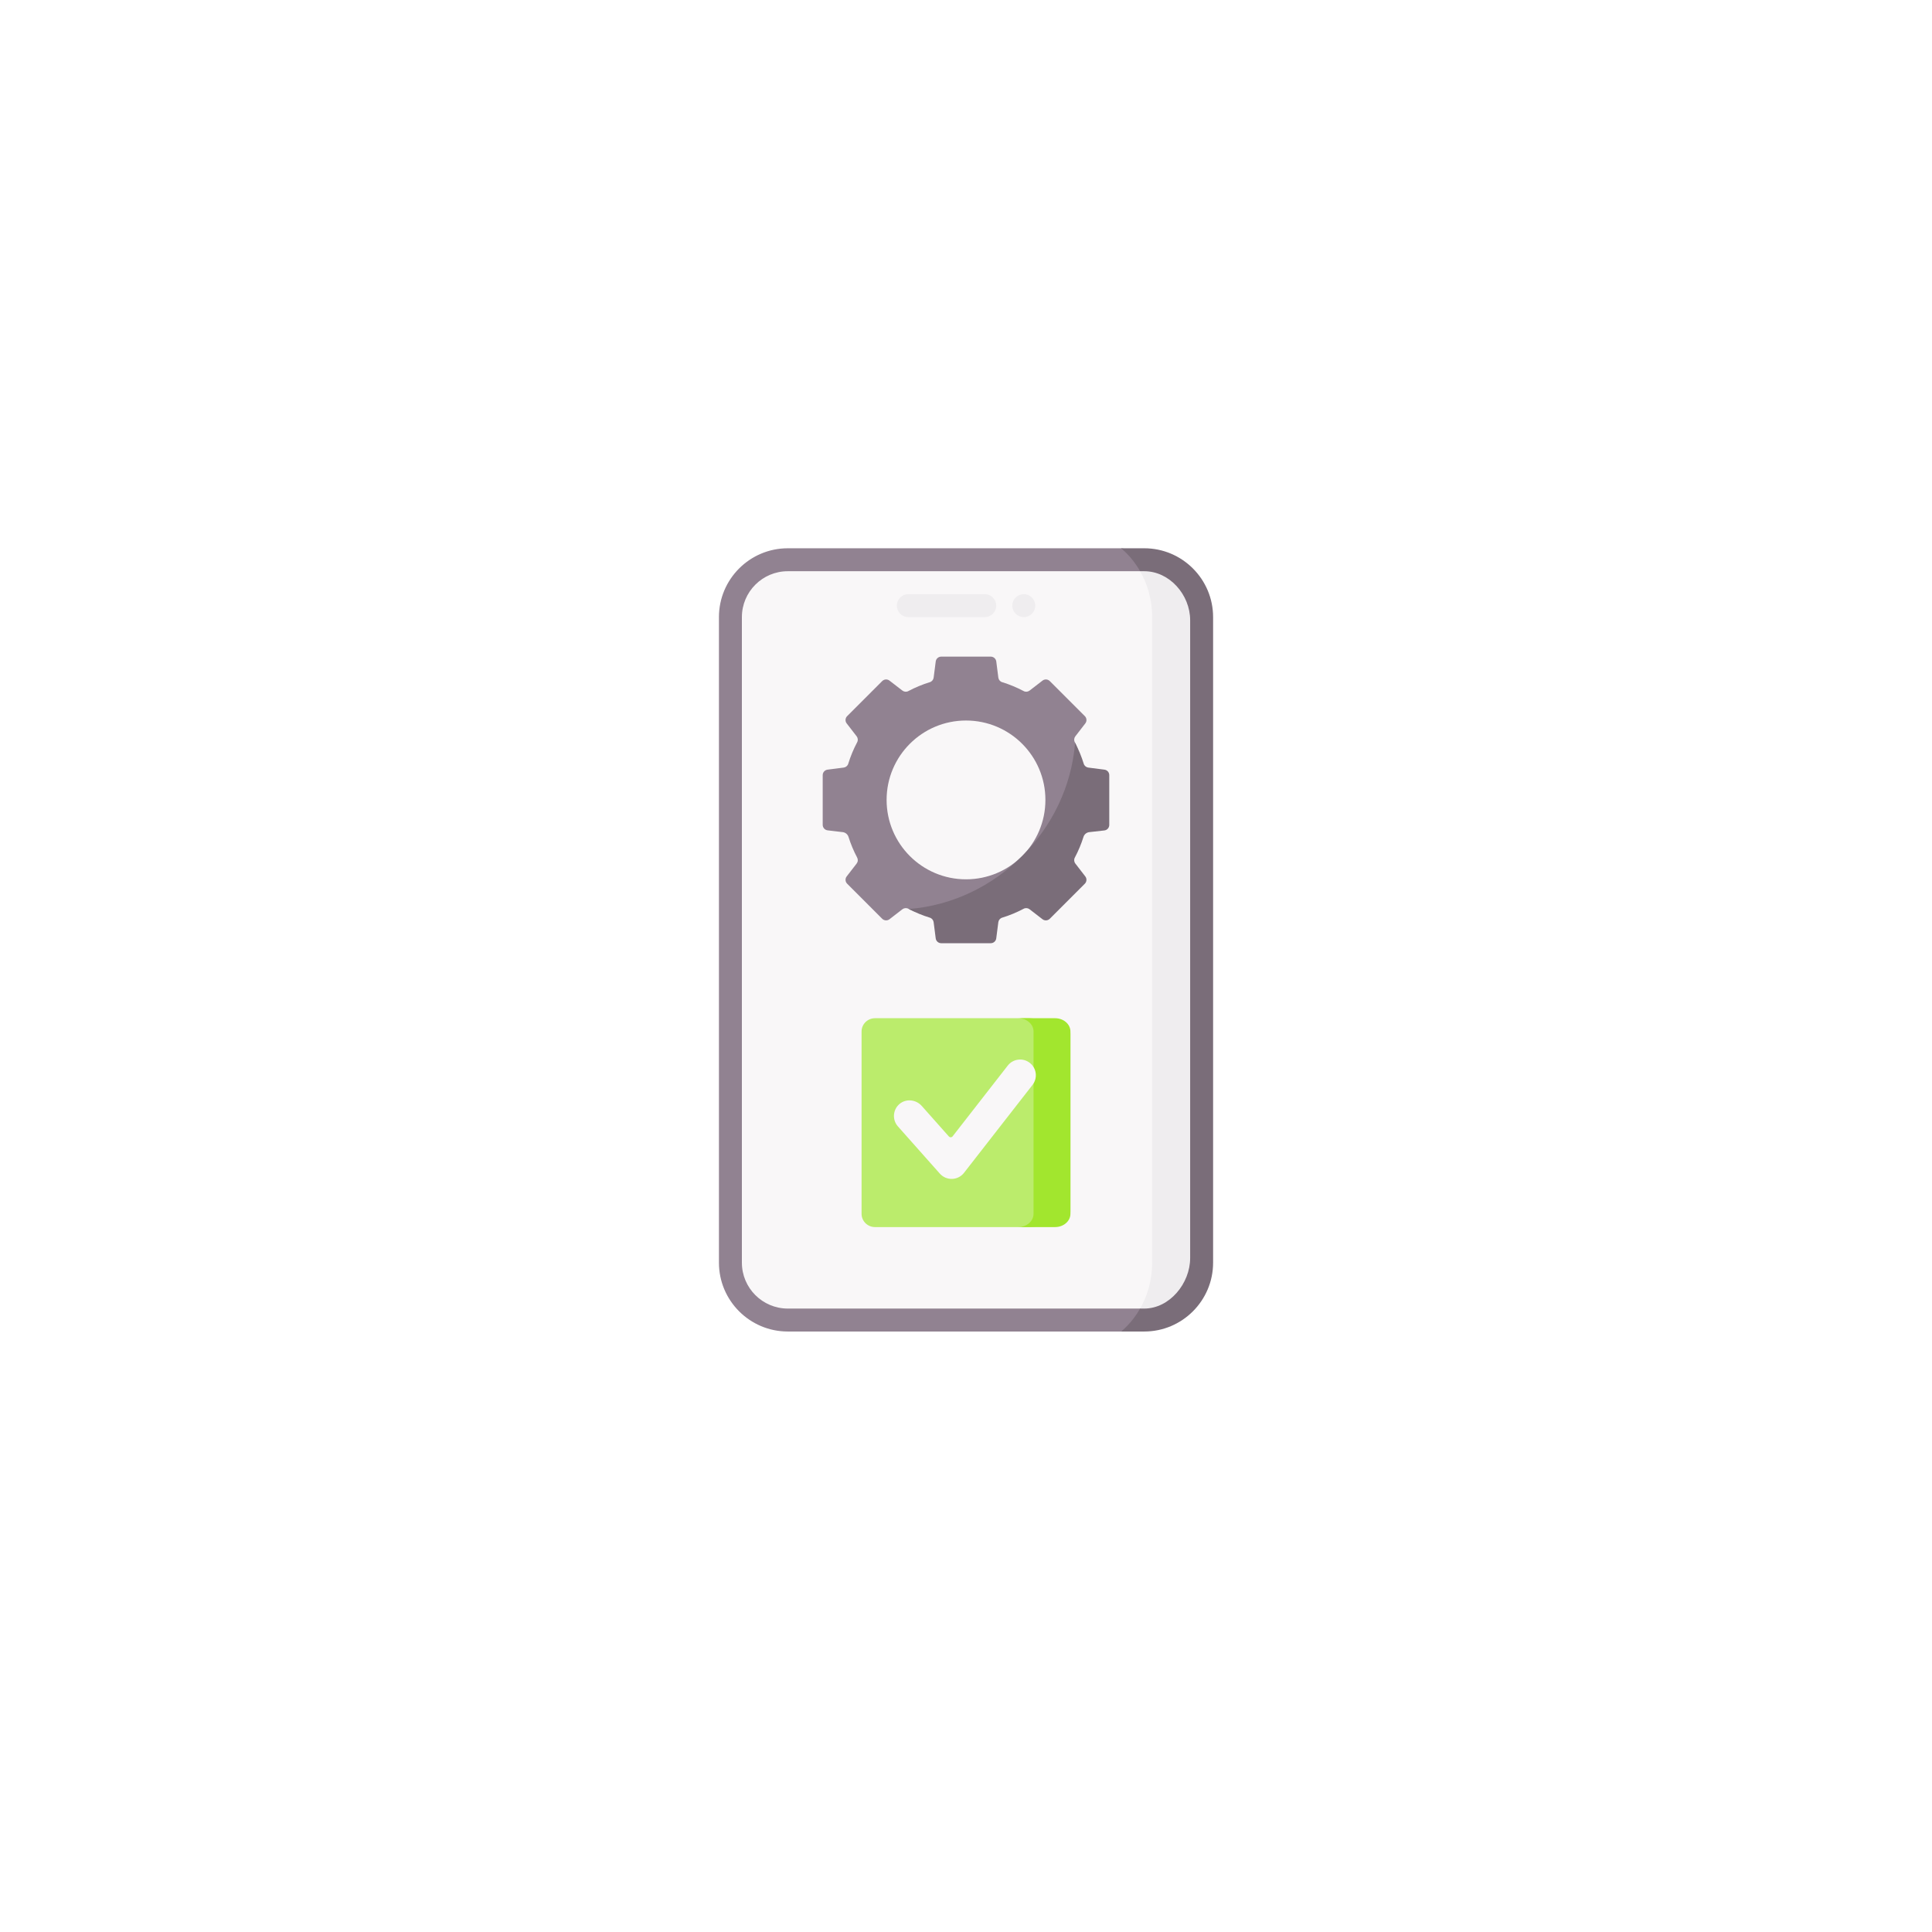 <svg width="148" height="148" viewBox="0 0 148 148" fill="none" xmlns="http://www.w3.org/2000/svg">
<g filter="url(#filter0_d_1265_70)">
<circle cx="74" cy="72" r="60" fill="white"/>
</g>
<path d="M55.832 47.273C55.832 44.846 57.8 42.879 60.227 42.879H87.531C89.958 42.879 91.926 44.846 91.926 47.273V96.727C91.926 99.154 89.958 101.121 87.531 101.121H60.227C57.8 101.121 55.832 99.154 55.832 96.727V47.273Z" fill="#F9F7F8"/>
<path d="M87.535 42.879H86.742C86.965 43.155 87.165 43.449 87.34 43.758C87.827 44.614 88.258 45.799 88.258 47.273V96.727C88.258 98.204 87.828 99.386 87.34 100.242C87.165 100.551 86.965 100.845 86.742 101.121H87.535C89.962 101.121 91.93 99.154 91.93 96.727V47.273C91.93 44.846 89.962 42.879 87.535 42.879Z" fill="#EFEDEF"/>
<path d="M87.652 101.766L85.872 102H60.348C57.44 102 55.074 99.634 55.074 96.727V47.273C55.074 44.366 57.44 42 60.348 42H85.872L87.652 42.234C90.56 42.234 92.691 44.366 92.691 47.273V96.727C92.691 99.634 90.56 101.766 87.652 101.766ZM60.348 43.758C58.409 43.758 56.832 45.335 56.832 47.273V96.727C56.832 98.665 58.409 100.242 60.348 100.242H87.337L87.652 100.477C89.591 100.477 91.402 98.314 91.402 96.375V47.508C91.402 45.569 89.591 43.523 87.652 43.523L87.337 43.758H60.348Z" fill="#918291"/>
<path d="M87.656 42H85.875C85.875 42 86.669 42.587 87.34 43.758H87.656C89.594 43.758 91.171 45.569 91.171 47.508V96.375C91.171 98.314 89.594 100.242 87.656 100.242H87.34C86.671 101.409 85.88 101.996 85.875 102H87.656C90.563 102 92.929 99.634 92.929 96.727V47.273C92.929 44.366 90.564 42 87.656 42Z" fill="#7A6D79"/>
<path d="M75.438 47.273H69.578C69.345 47.273 69.121 47.181 68.957 47.016C68.792 46.851 68.699 46.628 68.699 46.395C68.699 46.161 68.792 45.938 68.957 45.773C69.121 45.608 69.345 45.516 69.578 45.516H75.438C75.671 45.516 75.894 45.608 76.059 45.773C76.224 45.938 76.316 46.161 76.316 46.395C76.316 46.628 76.224 46.851 76.059 47.016C75.894 47.181 75.671 47.273 75.438 47.273Z" fill="#EFEDEF"/>
<path d="M78.426 47.273C78.911 47.273 79.305 46.88 79.305 46.395C79.305 45.909 78.911 45.516 78.426 45.516C77.94 45.516 77.547 45.909 77.547 46.395C77.547 46.88 77.94 47.273 78.426 47.273Z" fill="#EFEDEF"/>
<path d="M84.759 63.056L84.833 59.522C84.833 59.419 84.796 59.319 84.728 59.242C84.659 59.164 84.566 59.114 84.463 59.101L83.219 58.951C83.056 58.93 82.918 58.817 82.87 58.66C82.698 58.1 82.626 57.411 82.358 56.9C82.35 56.886 82.343 56.871 82.336 56.857C82.258 56.712 82.276 56.534 82.377 56.404L83.139 55.417C83.202 55.336 83.234 55.234 83.227 55.131C83.22 55.028 83.177 54.931 83.104 54.859L80.418 52.173C80.346 52.101 80.249 52.057 80.146 52.05C80.043 52.044 79.942 52.075 79.86 52.138L78.873 52.9C78.743 53.001 78.566 53.019 78.42 52.942C77.893 52.661 77.339 52.432 76.768 52.257C76.611 52.209 76.498 52.07 76.477 51.907L76.319 50.671C76.305 50.569 76.256 50.475 76.178 50.407C76.101 50.339 76.001 50.301 75.898 50.301H72.101C71.998 50.301 71.898 50.339 71.821 50.407C71.744 50.475 71.694 50.569 71.681 50.671L71.522 51.907C71.501 52.07 71.389 52.209 71.232 52.257C70.66 52.432 70.107 52.661 69.579 52.942C69.434 53.019 69.256 53.001 69.126 52.9L68.139 52.138C68.058 52.075 67.956 52.044 67.853 52.05C67.751 52.057 67.654 52.101 67.581 52.173L64.896 54.859C64.823 54.931 64.779 55.028 64.772 55.131C64.766 55.234 64.797 55.336 64.86 55.417L65.623 56.404C65.723 56.534 65.741 56.712 65.664 56.857C65.383 57.385 65.154 57.938 64.979 58.509C64.931 58.666 64.793 58.779 64.629 58.8L63.393 58.959C63.291 58.972 63.197 59.022 63.129 59.099C63.061 59.176 63.023 59.276 63.023 59.379V63.187C63.023 63.291 63.062 63.391 63.13 63.468C63.199 63.546 63.294 63.595 63.397 63.608L64.563 63.746C64.663 63.759 64.757 63.8 64.834 63.864C64.911 63.929 64.969 64.014 64.999 64.11C65.171 64.658 65.394 65.19 65.664 65.698C65.701 65.769 65.717 65.85 65.71 65.93C65.703 66.011 65.672 66.087 65.623 66.151L64.86 67.138C64.797 67.219 64.766 67.321 64.773 67.424C64.779 67.527 64.823 67.624 64.896 67.696L67.581 70.382C67.654 70.454 67.751 70.498 67.853 70.505C67.956 70.511 68.058 70.48 68.139 70.417L69.126 69.655C69.256 69.554 69.434 69.536 69.579 69.613L69.622 69.636C70.133 69.904 70.795 69.984 71.356 70.156C71.513 70.204 71.625 70.343 71.646 70.506L71.774 71.678C71.787 71.78 71.837 71.874 71.914 71.942C71.992 72.01 72.091 72.048 72.194 72.048L75.725 72.126C75.828 72.126 75.928 72.088 76.005 72.02C76.082 71.952 76.132 71.859 76.145 71.756L76.216 70.506C76.237 70.343 76.35 70.204 76.507 70.156C77.083 69.98 77.897 69.627 78.421 69.349C78.566 69.272 78.743 69.29 78.873 69.39L79.86 70.16C79.942 70.223 80.043 70.254 80.146 70.248C80.249 70.241 80.346 70.197 80.419 70.125L82.777 67.639C82.85 67.567 82.894 67.47 82.9 67.367C82.907 67.264 82.876 67.162 82.813 67.081L82.16 66.151C82.059 66.021 82.042 65.843 82.119 65.698C82.387 65.194 82.686 64.488 82.859 63.935C82.89 63.839 82.947 63.754 83.024 63.69C83.102 63.625 83.196 63.584 83.296 63.572L84.383 63.477C84.487 63.465 84.582 63.416 84.651 63.338C84.721 63.261 84.759 63.16 84.759 63.056Z" fill="#918291"/>
<path d="M74.001 67.36C77.36 67.36 80.083 64.637 80.083 61.277C80.083 57.918 77.36 55.195 74.001 55.195C70.641 55.195 67.918 57.918 67.918 61.277C67.918 64.637 70.641 67.36 74.001 67.36Z" fill="#F9F7F8"/>
<path d="M84.605 58.959L83.369 58.8C83.206 58.779 83.068 58.666 83.02 58.509C82.849 57.954 82.627 57.415 82.357 56.9C82.084 60.28 80.573 63.295 78.317 65.56C76.048 67.84 73.021 69.361 69.621 69.636C70.136 69.906 70.675 70.128 71.231 70.298C71.388 70.347 71.5 70.485 71.521 70.648L71.68 71.884C71.693 71.986 71.743 72.08 71.82 72.148C71.897 72.216 71.997 72.254 72.1 72.254H75.897C76 72.254 76.1 72.216 76.177 72.148C76.254 72.08 76.304 71.986 76.317 71.884L76.476 70.648C76.497 70.485 76.61 70.347 76.767 70.298C77.338 70.123 77.891 69.894 78.419 69.613C78.564 69.536 78.742 69.554 78.872 69.655L79.859 70.417C79.941 70.48 80.042 70.511 80.145 70.505C80.248 70.498 80.345 70.454 80.418 70.382L83.103 67.696C83.175 67.624 83.219 67.527 83.226 67.424C83.233 67.321 83.201 67.219 83.138 67.138L82.376 66.151C82.275 66.021 82.258 65.843 82.335 65.698C82.605 65.19 82.827 64.658 83 64.11C83.03 64.014 83.087 63.929 83.164 63.864C83.242 63.8 83.336 63.759 83.436 63.746L84.599 63.616C84.702 63.604 84.798 63.555 84.867 63.477C84.936 63.399 84.975 63.299 84.975 63.195V59.379C84.975 59.276 84.938 59.176 84.87 59.099C84.802 59.022 84.708 58.972 84.605 58.959Z" fill="#7A6D79"/>
<path d="M80.971 93.811L78.875 94H67.029C66.461 94 66 93.545 66 92.983V79.017C66 78.455 66.461 78 67.029 78H78.875L80.971 78.189C81.539 78.189 82 78.644 82 79.206V92.794C82 93.355 81.539 93.811 80.971 93.811Z" fill="#BBEC6C"/>
<path d="M80.826 78H78C78.648 78 79.174 78.456 79.174 79.017V92.983C79.174 93.545 78.648 94 78 94H80.826C81.474 94 82 93.545 82 92.983V79.017C82 78.456 81.474 78 80.826 78Z" fill="#A2E62E"/>
<path d="M78.887 81.42C78.362 81.011 77.606 81.105 77.198 81.629L72.973 87.051C72.957 87.072 72.936 87.09 72.911 87.102C72.887 87.114 72.861 87.121 72.833 87.122C72.806 87.123 72.779 87.118 72.754 87.107C72.729 87.096 72.707 87.08 72.689 87.06L70.61 84.719C70.17 84.224 69.405 84.143 68.902 84.573C68.389 85.012 68.338 85.785 68.784 86.287L71.997 89.906C72.115 90.037 72.259 90.142 72.421 90.212C72.584 90.282 72.759 90.315 72.936 90.309C73.112 90.304 73.285 90.259 73.443 90.179C73.6 90.099 73.738 89.985 73.846 89.846L79.096 83.109C79.505 82.584 79.411 81.828 78.887 81.42Z" fill="#F9F7F8"/>
<defs>
<filter id="filter0_d_1265_70" x="0.667" y="0.571" width="146.667" height="146.667" filterUnits="userSpaceOnUse" color-interpolation-filters="sRGB">
<feFlood flood-opacity="0" result="BackgroundImageFix"/>
<feColorMatrix in="SourceAlpha" type="matrix" values="0 0 0 0 0 0 0 0 0 0 0 0 0 0 0 0 0 0 127 0" result="hardAlpha"/>
<feOffset dy="1.905"/>
<feGaussianBlur stdDeviation="6.667"/>
<feComposite in2="hardAlpha" operator="out"/>
<feColorMatrix type="matrix" values="0 0 0 0 0.696 0 0 0 0 0.696 0 0 0 0 0.696 0 0 0 0.25 0"/>
<feBlend mode="normal" in2="BackgroundImageFix" result="effect1_dropShadow_1265_70"/>
<feBlend mode="normal" in="SourceGraphic" in2="effect1_dropShadow_1265_70" result="shape"/>
</filter>
</defs>
</svg>

